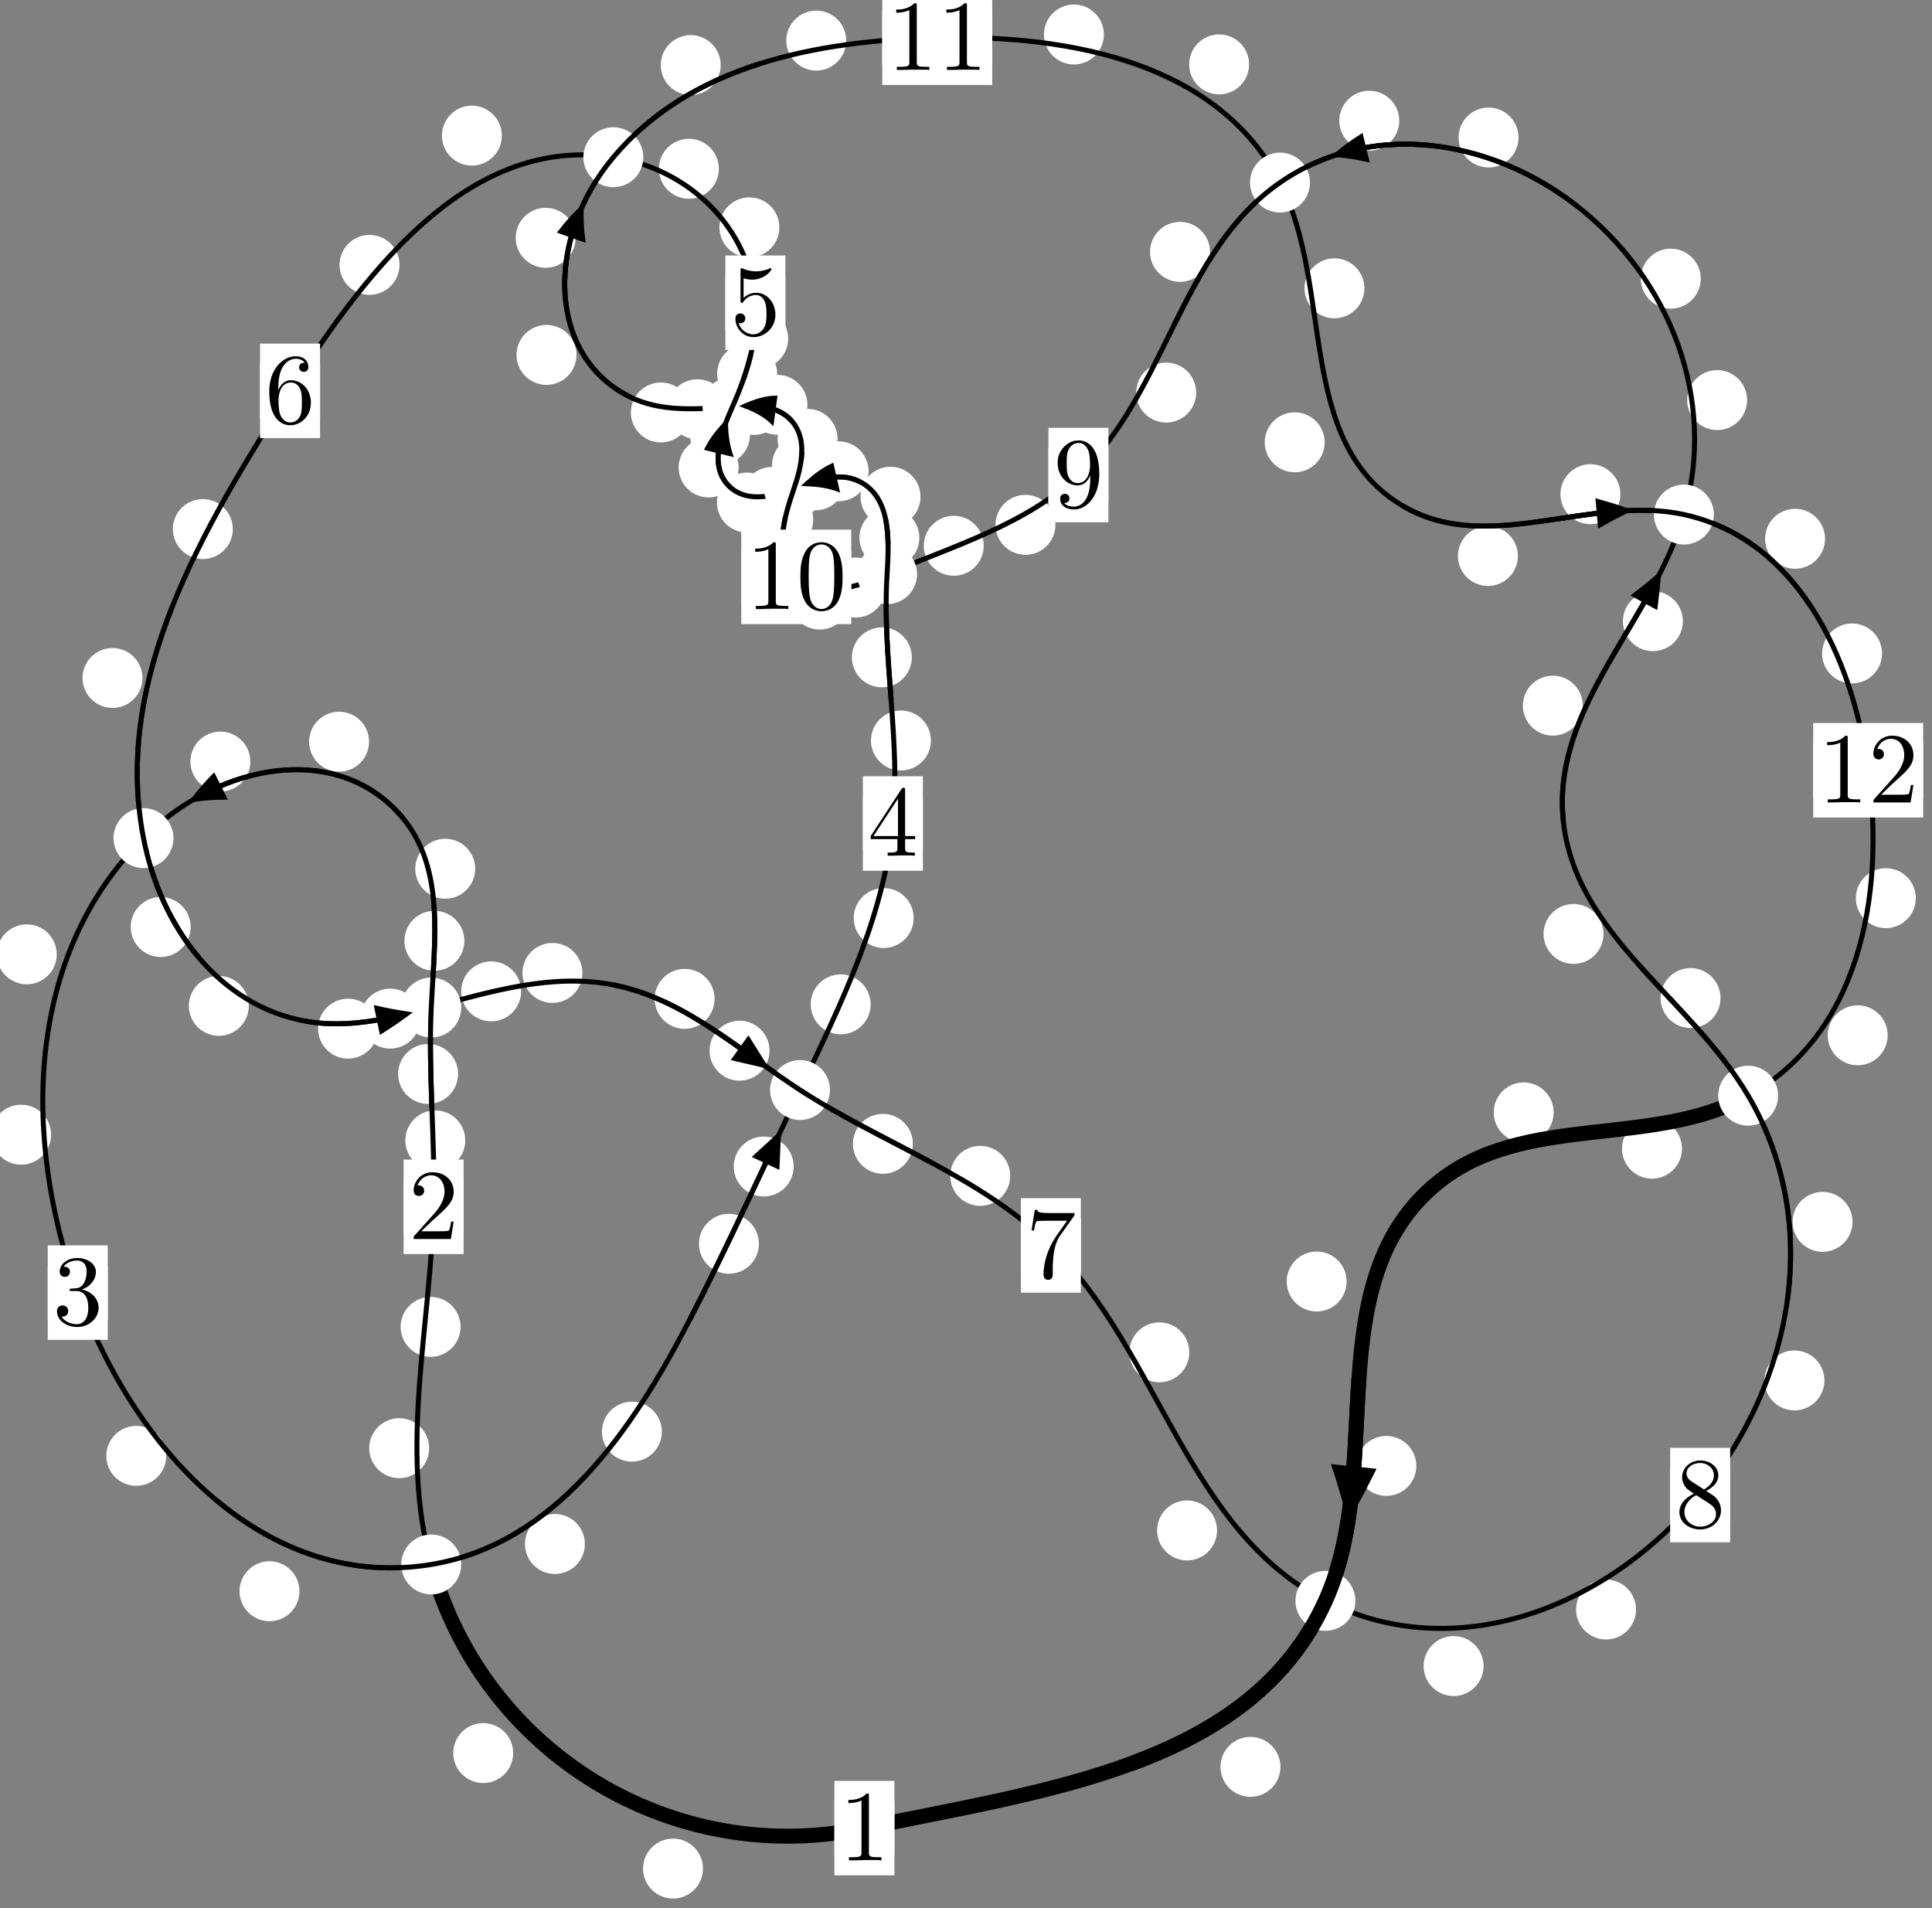 <?xml version="1.0"?>
<!-- Created by MetaPost 1.999 on 2021.07.05:2358 -->
<svg version="1.1" xmlns="http://www.w3.org/2000/svg" xmlns:xlink="http://www.w3.org/1999/xlink" width="192.643" height="190.261" viewBox="0 0 192.643 190.261">
<rect x="0" y="0" width="192.643" height="190.261" fill="#808080" stroke="none"/>
<!-- Original BoundingBox: -43.881287 -33.313293 148.761703 156.947784 -->
  <defs>
    <g transform="scale(0.01,0.01)" id="GLYPHcmr10_48">
      <path style="fill-rule: evenodd;" d="M460 -320C460 -400,455 -480,420 -554C374 -650,292 -666,250 -666C190 -666,117 -640,76 -547C44 -478,39 -400,39 -320C39 -245,43 -155,84 -79C127 2,200 22,249 22C303 22,379 1,423 -94C455 -163,460 -241,460 -320M249 -0C210 -0,151 -25,133 -121C122 -181,122 -273,122 -332C122 -396,122 -462,130 -516C149 -635,224 -644,249 -644C282 -644,348 -626,367 -527C377 -471,377 -395,377 -332C377 -257,377 -189,366 -125C351 -30,294 -0,249 -0"></path>
    </g>
    <g transform="scale(0.01,0.01)" id="GLYPHcmr10_49">
      <path style="fill-rule: evenodd;" d="M294 -640C294 -664,294 -666,271 -666C209 -602,121 -602,89 -602L89 -571C109 -571,168 -571,220 -597L220 -79C220 -43,217 -31,127 -31L95 -31L95 -0L257 -0L130 -3L217 -3L257 -3L297 -3L384 -3L419 -0L419 -31L387 -31C297 -31,294 -42,294 -79"></path>
    </g>
    <g transform="scale(0.01,0.01)" id="GLYPHcmr10_50">
      <path style="fill-rule: evenodd;" d="M127 -77L233 -180C389 -318,449 -372,449 -472C449 -586,359 -666,237 -666C124 -666,50 -574,50 -485C50 -429,100 -429,103 -429C120 -429,155 -441,155 -482C155 -508,137 -534,102 -534C94 -534,92 -534,89 -533C112 -598,166 -635,224 -635C315 -635,358 -554,358 -472C358 -392,308 -313,253 -251L61 -37C50 -26,50 -24,50 -0L421 -0L449 -174L424 -174C419 -144,412 -100,402 -85C395 -77,329 -77,307 -77"></path>
    </g>
    <g transform="scale(0.01,0.01)" id="GLYPHcmr10_51">
      <path style="fill-rule: evenodd;" d="M290 -352C372 -379,430 -449,430 -528C430 -610,342 -666,246 -666C145 -666,69 -606,69 -530C69 -497,91 -478,120 -478C151 -478,171 -500,171 -529C171 -579,124 -579,109 -579C140 -628,206 -641,242 -641C283 -641,338 -619,338 -529C338 -517,336 -459,310 -415C280 -367,246 -364,221 -363C213 -362,189 -360,182 -360C174 -359,167 -358,167 -348C167 -337,174 -337,191 -337L235 -337C317 -337,354 -269,354 -171C354 -35,285 -6,241 -6C198 -6,123 -23,88 -82C123 -77,154 -99,154 -137C154 -173,127 -193,98 -193C74 -193,42 -179,42 -135C42 -44,135 22,244 22C366 22,457 -69,457 -171C457 -253,394 -331,290 -352"></path>
    </g>
    <g transform="scale(0.01,0.01)" id="GLYPHcmr10_52">
      <path style="fill-rule: evenodd;" d="M294 -165L294 -78C294 -42,292 -31,218 -31L197 -31L197 -0L332 -0L238 -3L290 -3L332 -3L374 -3L427 -3L468 -0L468 -31L447 -31C373 -31,371 -42,371 -78L371 -165L471 -165L471 -196L371 -196L371 -651C371 -671,371 -677,355 -677C346 -677,343 -677,335 -665L28 -196L28 -165M300 -196L56 -196L300 -569"></path>
    </g>
    <g transform="scale(0.01,0.01)" id="GLYPHcmr10_53">
      <path style="fill-rule: evenodd;" d="M449 -201C449 -320,367 -420,259 -420C211 -420,168 -404,132 -369L132 -564C152 -558,185 -551,217 -551C340 -551,410 -642,410 -655C410 -661,407 -666,400 -666C399 -666,397 -666,392 -663C372 -654,323 -634,256 -634C216 -634,170 -641,123 -662C115 -665,113 -665,111 -665C101 -665,101 -657,101 -641L101 -345C101 -327,101 -319,115 -319C122 -319,124 -322,128 -328C139 -344,176 -398,257 -398C309 -398,334 -352,342 -334C358 -297,360 -258,360 -208C360 -173,360 -113,336 -71C312 -32,275 -6,229 -6C156 -6,99 -59,82 -118C85 -117,88 -116,99 -116C132 -116,149 -141,149 -165C149 -189,132 -214,99 -214C85 -214,50 -207,50 -161C50 -75,119 22,231 22C347 22,449 -74,449 -201"></path>
    </g>
    <g transform="scale(0.01,0.01)" id="GLYPHcmr10_54">
      <path style="fill-rule: evenodd;" d="M132 -328L132 -352C132 -605,256 -641,307 -641C331 -641,373 -635,395 -601C380 -601,340 -601,340 -556C340 -525,364 -510,386 -510C402 -510,432 -519,432 -558C432 -618,388 -666,305 -666C177 -666,42 -537,42 -316C42 -49,158 22,251 22C362 22,457 -72,457 -204C457 -331,368 -427,257 -427C189 -427,152 -376,132 -328M251 -6C188 -6,158 -66,152 -81C134 -128,134 -208,134 -226C134 -304,166 -404,256 -404C272 -404,318 -404,349 -342C367 -305,367 -254,367 -205C367 -157,367 -107,350 -71C320 -11,274 -6,251 -6"></path>
    </g>
    <g transform="scale(0.01,0.01)" id="GLYPHcmr10_55">
      <path style="fill-rule: evenodd;" d="M476 -609C485 -621,485 -623,485 -644L242 -644C120 -644,118 -657,114 -676L89 -676L56 -470L81 -470C84 -486,93 -549,106 -561C113 -567,191 -567,204 -567L411 -567C400 -551,321 -442,299 -409C209 -274,176 -135,176 -33C176 -23,176 22,222 22C268 22,268 -23,268 -33L268 -84C268 -139,271 -194,279 -248C283 -271,297 -357,341 -419"></path>
    </g>
    <g transform="scale(0.01,0.01)" id="GLYPHcmr10_56">
      <path style="fill-rule: evenodd;" d="M163 -457C117 -487,113 -521,113 -538C113 -599,178 -641,249 -641C322 -641,386 -589,386 -517C386 -460,347 -412,287 -377M309 -362C381 -399,430 -451,430 -517C430 -609,341 -666,250 -666C150 -666,69 -592,69 -499C69 -481,71 -436,113 -389C124 -377,161 -352,186 -335C128 -306,42 -250,42 -151C42 -45,144 22,249 22C362 22,457 -61,457 -168C457 -204,446 -249,408 -291C389 -312,373 -322,309 -362M209 -320L332 -242C360 -223,407 -193,407 -132C407 -58,332 -6,250 -6C164 -6,92 -68,92 -151C92 -209,124 -273,209 -320"></path>
    </g>
    <g transform="scale(0.01,0.01)" id="GLYPHcmr10_57">
      <path style="fill-rule: evenodd;" d="M367 -318L367 -286C367 -52,263 -6,205 -6C188 -6,134 -8,107 -42C151 -42,159 -71,159 -88C159 -119,135 -134,113 -134C97 -134,67 -125,67 -86C67 -19,121 22,206 22C335 22,457 -114,457 -329C457 -598,342 -666,253 -666C198 -666,149 -648,106 -603C65 -558,42 -516,42 -441C42 -316,130 -218,242 -218C303 -218,344 -260,367 -318M243 -241C227 -241,181 -241,150 -304C132 -341,132 -391,132 -440C132 -494,132 -541,153 -578C180 -628,218 -641,253 -641C299 -641,332 -607,349 -562C361 -530,365 -467,365 -421C365 -338,331 -241,243 -241"></path>
    </g>
  </defs>
  <path d="M70.097 186.325C70.097 185.532,69.782 184.772,69.221 184.211C68.661 183.651,67.901 183.336,67.108 183.336C66.315 183.336,65.555 183.651,64.995 184.211C64.434 184.772,64.119 185.532,64.119 186.325C64.119 187.117,64.434 187.877,64.995 188.438C65.555 188.998,66.315 189.313,67.108 189.313C67.901 189.313,68.661 188.998,69.221 188.438C69.782 187.877,70.097 187.117,70.097 186.325Z" style="fill: rgb(100%,100%,100%);stroke: none;"></path>
  <path d="M89.181 182.29C89.181 181.497,88.866 180.737,88.305 180.176C87.745 179.616,86.985 179.301,86.192 179.301C85.399 179.301,84.639 179.616,84.079 180.176C83.518 180.737,83.203 181.497,83.203 182.29C83.203 183.082,83.518 183.843,84.079 184.403C84.639 184.964,85.399 185.278,86.192 185.278C86.985 185.278,87.745 184.964,88.305 184.403C88.866 183.843,89.181 183.082,89.181 182.29Z" style="fill: rgb(100%,100%,100%);stroke: none;"></path>
  <path d="M42.793 144.404C42.793 143.611,42.478 142.851,41.918 142.29C41.357 141.73,40.597 141.415,39.804 141.415C39.012 141.415,38.252 141.73,37.691 142.29C37.131 142.851,36.816 143.611,36.816 144.404C36.816 145.196,37.131 145.956,37.691 146.517C38.252 147.077,39.012 147.392,39.804 147.392C40.597 147.392,41.357 147.077,41.918 146.517C42.478 145.956,42.793 145.196,42.793 144.404Z" style="fill: rgb(100%,100%,100%);stroke: none;"></path>
  <path d="M51.171 174.805C51.171 174.012,50.856 173.252,50.295 172.691C49.735 172.131,48.975 171.816,48.182 171.816C47.389 171.816,46.629 172.131,46.069 172.691C45.508 173.252,45.193 174.012,45.193 174.805C45.193 175.597,45.508 176.357,46.069 176.918C46.629 177.478,47.389 177.793,48.182 177.793C48.975 177.793,49.735 177.478,50.295 176.918C50.856 176.357,51.171 175.597,51.171 174.805Z" style="fill: rgb(100%,100%,100%);stroke: none;"></path>
  <path d="M46.392 113.711C46.392 112.918,46.077 112.158,45.516 111.598C44.956 111.037,44.196 110.722,43.403 110.722C42.61 110.722,41.85 111.037,41.29 111.598C40.729 112.158,40.414 112.918,40.414 113.711C40.414 114.504,40.729 115.264,41.29 115.824C41.85 116.385,42.61 116.7,43.403 116.7C44.196 116.7,44.956 116.385,45.516 115.824C46.077 115.264,46.392 114.504,46.392 113.711Z" style="fill: rgb(100%,100%,100%);stroke: none;"></path>
  <path d="M45.925 132.307C45.925 131.515,45.61 130.755,45.05 130.194C44.489 129.634,43.729 129.319,42.937 129.319C42.144 129.319,41.384 129.634,40.823 130.194C40.263 130.755,39.948 131.515,39.948 132.307C39.948 133.1,40.263 133.86,40.823 134.421C41.384 134.981,42.144 135.296,42.937 135.296C43.729 135.296,44.489 134.981,45.05 134.421C45.61 133.86,45.925 133.1,45.925 132.307Z" style="fill: rgb(100%,100%,100%);stroke: none;"></path>
  <path d="M46.302 93.81C46.302 93.018,45.988 92.257,45.427 91.697C44.867 91.137,44.106 90.822,43.314 90.822C42.521 90.822,41.761 91.137,41.2 91.697C40.64 92.257,40.325 93.018,40.325 93.81C40.325 94.603,40.64 95.363,41.2 95.924C41.761 96.484,42.521 96.799,43.314 96.799C44.106 96.799,44.867 96.484,45.427 95.924C45.988 95.363,46.302 94.603,46.302 93.81Z" style="fill: rgb(100%,100%,100%);stroke: none;"></path>
  <path d="M45.677 107.087C45.677 106.295,45.362 105.534,44.801 104.974C44.241 104.414,43.481 104.099,42.688 104.099C41.895 104.099,41.135 104.414,40.575 104.974C40.014 105.534,39.699 106.295,39.699 107.087C39.699 107.88,40.014 108.64,40.575 109.201C41.135 109.761,41.895 110.076,42.688 110.076C43.481 110.076,44.241 109.761,44.801 109.201C45.362 108.64,45.677 107.88,45.677 107.087Z" style="fill: rgb(100%,100%,100%);stroke: none;"></path>
  <path d="M36.799 73.958C36.799 73.165,36.484 72.405,35.924 71.844C35.363 71.284,34.603 70.969,33.811 70.969C33.018 70.969,32.258 71.284,31.697 71.844C31.137 72.405,30.822 73.165,30.822 73.958C30.822 74.75,31.137 75.51,31.697 76.071C32.258 76.631,33.018 76.946,33.811 76.946C34.603 76.946,35.363 76.631,35.924 76.071C36.484 75.51,36.799 74.75,36.799 73.958Z" style="fill: rgb(100%,100%,100%);stroke: none;"></path>
  <path d="M47.385 86.626C47.385 85.833,47.07 85.073,46.509 84.512C45.949 83.952,45.189 83.637,44.396 83.637C43.603 83.637,42.843 83.952,42.283 84.512C41.722 85.073,41.407 85.833,41.407 86.626C41.407 87.418,41.722 88.179,42.283 88.739C42.843 89.3,43.603 89.615,44.396 89.615C45.189 89.615,45.949 89.3,46.509 88.739C47.07 88.179,47.385 87.418,47.385 86.626Z" style="fill: rgb(100%,100%,100%);stroke: none;"></path>
  <path d="M5.658 95.16C5.658 94.368,5.343 93.607,4.783 93.047C4.222 92.487,3.462 92.172,2.669 92.172C1.877 92.172,1.116 92.487,0.556 93.047C-0.005 93.607,-0.319 94.368,-0.319 95.16C-0.319 95.953,-0.005 96.713,0.556 97.274C1.116 97.834,1.877 98.149,2.669 98.149C3.462 98.149,4.222 97.834,4.783 97.274C5.343 96.713,5.658 95.953,5.658 95.16Z" style="fill: rgb(100%,100%,100%);stroke: none;"></path>
  <path d="M24.962 75.94C24.962 75.147,24.647 74.387,24.087 73.826C23.526 73.266,22.766 72.951,21.974 72.951C21.181 72.951,20.421 73.266,19.86 73.826C19.3 74.387,18.985 75.147,18.985 75.94C18.985 76.732,19.3 77.493,19.86 78.053C20.421 78.613,21.181 78.928,21.974 78.928C22.766 78.928,23.526 78.613,24.087 78.053C24.647 77.493,24.962 76.732,24.962 75.94Z" style="fill: rgb(100%,100%,100%);stroke: none;"></path>
  <path d="M16.578 145.169C16.578 144.377,16.263 143.616,15.702 143.056C15.142 142.495,14.382 142.181,13.589 142.181C12.796 142.181,12.036 142.495,11.476 143.056C10.915 143.616,10.6 144.377,10.6 145.169C10.6 145.962,10.915 146.722,11.476 147.283C12.036 147.843,12.796 148.158,13.589 148.158C14.382 148.158,15.142 147.843,15.702 147.283C16.263 146.722,16.578 145.962,16.578 145.169Z" style="fill: rgb(100%,100%,100%);stroke: none;"></path>
  <path d="M5.096 113.144C5.096 112.351,4.781 111.591,4.221 111.031C3.66 110.47,2.9 110.155,2.107 110.155C1.315 110.155,0.555 110.47,-0.006 111.031C-0.566 111.591,-0.881 112.351,-0.881 113.144C-0.881 113.937,-0.566 114.697,-0.006 115.257C0.555 115.818,1.315 116.133,2.107 116.133C2.9 116.133,3.66 115.818,4.221 115.257C4.781 114.697,5.096 113.937,5.096 113.144Z" style="fill: rgb(100%,100%,100%);stroke: none;"></path>
  <path d="M58.319 153.959C58.319 153.167,58.004 152.406,57.444 151.846C56.883 151.285,56.123 150.971,55.33 150.971C54.538 150.971,53.777 151.285,53.217 151.846C52.656 152.406,52.342 153.167,52.342 153.959C52.342 154.752,52.656 155.512,53.217 156.073C53.777 156.633,54.538 156.948,55.33 156.948C56.123 156.948,56.883 156.633,57.444 156.073C58.004 155.512,58.319 154.752,58.319 153.959Z" style="fill: rgb(100%,100%,100%);stroke: none;"></path>
  <path d="M29.861 158.669C29.861 157.876,29.547 157.116,28.986 156.556C28.426 155.995,27.665 155.68,26.873 155.68C26.08 155.68,25.32 155.995,24.759 156.556C24.199 157.116,23.884 157.876,23.884 158.669C23.884 159.462,24.199 160.222,24.759 160.782C25.32 161.343,26.08 161.658,26.873 161.658C27.665 161.658,28.426 161.343,28.986 160.782C29.547 160.222,29.861 159.462,29.861 158.669Z" style="fill: rgb(100%,100%,100%);stroke: none;"></path>
  <path d="M75.672 124.021C75.672 123.228,75.357 122.468,74.797 121.908C74.236 121.347,73.476 121.032,72.683 121.032C71.891 121.032,71.131 121.347,70.57 121.908C70.01 122.468,69.695 123.228,69.695 124.021C69.695 124.814,70.01 125.574,70.57 126.134C71.131 126.695,71.891 127.01,72.683 127.01C73.476 127.01,74.236 126.695,74.797 126.134C75.357 125.574,75.672 124.814,75.672 124.021Z" style="fill: rgb(100%,100%,100%);stroke: none;"></path>
  <path d="M65.996 142.758C65.996 141.965,65.681 141.205,65.12 140.644C64.56 140.084,63.8 139.769,63.007 139.769C62.214 139.769,61.454 140.084,60.894 140.644C60.333 141.205,60.018 141.965,60.018 142.758C60.018 143.55,60.333 144.311,60.894 144.871C61.454 145.432,62.214 145.746,63.007 145.746C63.8 145.746,64.56 145.432,65.12 144.871C65.681 144.311,65.996 143.55,65.996 142.758Z" style="fill: rgb(100%,100%,100%);stroke: none;"></path>
  <path d="M86.814 100.15C86.814 99.357,86.499 98.597,85.939 98.037C85.378 97.476,84.618 97.161,83.826 97.161C83.033 97.161,82.273 97.476,81.712 98.037C81.152 98.597,80.837 99.357,80.837 100.15C80.837 100.943,81.152 101.703,81.712 102.263C82.273 102.824,83.033 103.139,83.826 103.139C84.618 103.139,85.378 102.824,85.939 102.263C86.499 101.703,86.814 100.943,86.814 100.15Z" style="fill: rgb(100%,100%,100%);stroke: none;"></path>
  <path d="M79.14 116.317C79.14 115.524,78.825 114.764,78.264 114.204C77.704 113.643,76.944 113.328,76.151 113.328C75.358 113.328,74.598 113.643,74.038 114.204C73.477 114.764,73.162 115.524,73.162 116.317C73.162 117.11,73.477 117.87,74.038 118.43C74.598 118.991,75.358 119.306,76.151 119.306C76.944 119.306,77.704 118.991,78.264 118.43C78.825 117.87,79.14 117.11,79.14 116.317Z" style="fill: rgb(100%,100%,100%);stroke: none;"></path>
  <path d="M92.823 73.839C92.823 73.046,92.508 72.286,91.947 71.726C91.387 71.165,90.627 70.85,89.834 70.85C89.041 70.85,88.281 71.165,87.721 71.726C87.16 72.286,86.845 73.046,86.845 73.839C86.845 74.632,87.16 75.392,87.721 75.952C88.281 76.513,89.041 76.828,89.834 76.828C90.627 76.828,91.387 76.513,91.947 75.952C92.508 75.392,92.823 74.632,92.823 73.839Z" style="fill: rgb(100%,100%,100%);stroke: none;"></path>
  <path d="M91.104 91.54C91.104 90.748,90.789 89.987,90.228 89.427C89.668 88.867,88.908 88.552,88.115 88.552C87.322 88.552,86.562 88.867,86.002 89.427C85.441 89.987,85.126 90.748,85.126 91.54C85.126 92.333,85.441 93.093,86.002 93.654C86.562 94.214,87.322 94.529,88.115 94.529C88.908 94.529,89.668 94.214,90.228 93.654C90.789 93.093,91.104 92.333,91.104 91.54Z" style="fill: rgb(100%,100%,100%);stroke: none;"></path>
  <path d="M91.67 53.62C91.67 52.827,91.355 52.067,90.795 51.507C90.234 50.946,89.474 50.631,88.681 50.631C87.889 50.631,87.128 50.946,86.568 51.507C86.007 52.067,85.692 52.827,85.692 53.62C85.692 54.413,86.007 55.173,86.568 55.733C87.128 56.294,87.889 56.609,88.681 56.609C89.474 56.609,90.234 56.294,90.795 55.733C91.355 55.173,91.67 54.413,91.67 53.62Z" style="fill: rgb(100%,100%,100%);stroke: none;"></path>
  <path d="M90.92 65.546C90.92 64.753,90.606 63.993,90.045 63.433C89.485 62.872,88.724 62.557,87.932 62.557C87.139 62.557,86.379 62.872,85.818 63.433C85.258 63.993,84.943 64.753,84.943 65.546C84.943 66.339,85.258 67.099,85.818 67.659C86.379 68.22,87.139 68.535,87.932 68.535C88.724 68.535,89.485 68.22,90.045 67.659C90.606 67.099,90.92 66.339,90.92 65.546Z" style="fill: rgb(100%,100%,100%);stroke: none;"></path>
  <path d="M86.609 46.995C86.609 46.203,86.294 45.442,85.733 44.882C85.173 44.321,84.413 44.007,83.62 44.007C82.827 44.007,82.067 44.321,81.507 44.882C80.946 45.442,80.631 46.203,80.631 46.995C80.631 47.788,80.946 48.548,81.507 49.109C82.067 49.669,82.827 49.984,83.62 49.984C84.413 49.984,85.173 49.669,85.733 49.109C86.294 48.548,86.609 47.788,86.609 46.995Z" style="fill: rgb(100%,100%,100%);stroke: none;"></path>
  <path d="M91.785 49.53C91.785 48.737,91.47 47.977,90.909 47.417C90.349 46.856,89.589 46.541,88.796 46.541C88.003 46.541,87.243 46.856,86.683 47.417C86.122 47.977,85.807 48.737,85.807 49.53C85.807 50.323,86.122 51.083,86.683 51.643C87.243 52.204,88.003 52.519,88.796 52.519C89.589 52.519,90.349 52.204,90.909 51.643C91.47 51.083,91.785 50.323,91.785 49.53Z" style="fill: rgb(100%,100%,100%);stroke: none;"></path>
  <path d="M79.968 49.549C79.968 48.756,79.653 47.996,79.092 47.436C78.532 46.875,77.772 46.56,76.979 46.56C76.186 46.56,75.426 46.875,74.866 47.436C74.305 47.996,73.99 48.756,73.99 49.549C73.99 50.342,74.305 51.102,74.866 51.662C75.426 52.223,76.186 52.538,76.979 52.538C77.772 52.538,78.532 52.223,79.092 51.662C79.653 51.102,79.968 50.342,79.968 49.549Z" style="fill: rgb(100%,100%,100%);stroke: none;"></path>
  <path d="M84.299 47.896C84.299 47.103,83.984 46.343,83.423 45.783C82.863 45.222,82.102 44.907,81.31 44.907C80.517 44.907,79.757 45.222,79.196 45.783C78.636 46.343,78.321 47.103,78.321 47.896C78.321 48.689,78.636 49.449,79.196 50.009C79.757 50.57,80.517 50.885,81.31 50.885C82.102 50.885,82.863 50.57,83.423 50.009C83.984 49.449,84.299 48.689,84.299 47.896Z" style="fill: rgb(100%,100%,100%);stroke: none;"></path>
  <path d="M73.648 46.612C73.648 45.82,73.333 45.06,72.773 44.499C72.212 43.939,71.452 43.624,70.659 43.624C69.867 43.624,69.106 43.939,68.546 44.499C67.986 45.06,67.671 45.82,67.671 46.612C67.671 47.405,67.986 48.165,68.546 48.726C69.106 49.286,69.867 49.601,70.659 49.601C71.452 49.601,72.212 49.286,72.773 48.726C73.333 48.165,73.648 47.405,73.648 46.612Z" style="fill: rgb(100%,100%,100%);stroke: none;"></path>
  <path d="M77.467 50.11C77.467 49.317,77.152 48.557,76.592 47.997C76.031 47.436,75.271 47.121,74.478 47.121C73.686 47.121,72.926 47.436,72.365 47.997C71.805 48.557,71.49 49.317,71.49 50.11C71.49 50.903,71.805 51.663,72.365 52.223C72.926 52.784,73.686 53.099,74.478 53.099C75.271 53.099,76.031 52.784,76.592 52.223C77.152 51.663,77.467 50.903,77.467 50.11Z" style="fill: rgb(100%,100%,100%);stroke: none;"></path>
  <path d="M77.487 37.262C77.487 36.469,77.173 35.709,76.612 35.148C76.052 34.588,75.291 34.273,74.499 34.273C73.706 34.273,72.946 34.588,72.385 35.148C71.825 35.709,71.51 36.469,71.51 37.262C71.51 38.054,71.825 38.814,72.385 39.375C72.946 39.935,73.706 40.25,74.499 40.25C75.291 40.25,76.052 39.935,76.612 39.375C77.173 38.814,77.487 38.054,77.487 37.262Z" style="fill: rgb(100%,100%,100%);stroke: none;"></path>
  <path d="M74.78 43.356C74.78 42.563,74.465 41.803,73.904 41.242C73.344 40.682,72.584 40.367,71.791 40.367C70.998 40.367,70.238 40.682,69.678 41.242C69.117 41.803,68.802 42.563,68.802 43.356C68.802 44.148,69.117 44.909,69.678 45.469C70.238 46.03,70.998 46.345,71.791 46.345C72.584 46.345,73.344 46.03,73.904 45.469C74.465 44.909,74.78 44.148,74.78 43.356Z" style="fill: rgb(100%,100%,100%);stroke: none;"></path>
  <path d="M77.713 22.67C77.713 21.878,77.398 21.117,76.838 20.557C76.277 19.997,75.517 19.682,74.725 19.682C73.932 19.682,73.172 19.997,72.611 20.557C72.051 21.117,71.736 21.878,71.736 22.67C71.736 23.463,72.051 24.223,72.611 24.784C73.172 25.344,73.932 25.659,74.725 25.659C75.517 25.659,76.277 25.344,76.838 24.784C77.398 24.223,77.713 23.463,77.713 22.67Z" style="fill: rgb(100%,100%,100%);stroke: none;"></path>
  <path d="M78.589 33.768C78.589 32.975,78.274 32.215,77.714 31.655C77.153 31.094,76.393 30.779,75.601 30.779C74.808 30.779,74.048 31.094,73.487 31.655C72.927 32.215,72.612 32.975,72.612 33.768C72.612 34.561,72.927 35.321,73.487 35.881C74.048 36.442,74.808 36.757,75.601 36.757C76.393 36.757,77.153 36.442,77.714 35.881C78.274 35.321,78.589 34.561,78.589 33.768Z" style="fill: rgb(100%,100%,100%);stroke: none;"></path>
  <path d="M50.039 13.524C50.039 12.731,49.724 11.971,49.163 11.411C48.603 10.85,47.843 10.535,47.05 10.535C46.257 10.535,45.497 10.85,44.937 11.411C44.376 11.971,44.061 12.731,44.061 13.524C44.061 14.317,44.376 15.077,44.937 15.637C45.497 16.198,46.257 16.513,47.05 16.513C47.843 16.513,48.603 16.198,49.163 15.637C49.724 15.077,50.039 14.317,50.039 13.524Z" style="fill: rgb(100%,100%,100%);stroke: none;"></path>
  <path d="M71.677 16.827C71.677 16.035,71.362 15.275,70.801 14.714C70.241 14.154,69.481 13.839,68.688 13.839C67.895 13.839,67.135 14.154,66.575 14.714C66.014 15.275,65.699 16.035,65.699 16.827C65.699 17.62,66.014 18.38,66.575 18.941C67.135 19.501,67.895 19.816,68.688 19.816C69.481 19.816,70.241 19.501,70.801 18.941C71.362 18.38,71.677 17.62,71.677 16.827Z" style="fill: rgb(100%,100%,100%);stroke: none;"></path>
  <path d="M23.213 52.754C23.213 51.962,22.898 51.202,22.338 50.641C21.777 50.081,21.017 49.766,20.224 49.766C19.432 49.766,18.672 50.081,18.111 50.641C17.551 51.202,17.236 51.962,17.236 52.754C17.236 53.547,17.551 54.307,18.111 54.868C18.672 55.428,19.432 55.743,20.224 55.743C21.017 55.743,21.777 55.428,22.338 54.868C22.898 54.307,23.213 53.547,23.213 52.754Z" style="fill: rgb(100%,100%,100%);stroke: none;"></path>
  <path d="M39.835 26.411C39.835 25.619,39.52 24.859,38.959 24.298C38.399 23.738,37.639 23.423,36.846 23.423C36.053 23.423,35.293 23.738,34.733 24.298C34.172 24.859,33.857 25.619,33.857 26.411C33.857 27.204,34.172 27.964,34.733 28.525C35.293 29.085,36.053 29.4,36.846 29.4C37.639 29.4,38.399 29.085,38.959 28.525C39.52 27.964,39.835 27.204,39.835 26.411Z" style="fill: rgb(100%,100%,100%);stroke: none;"></path>
  <path d="M19.011 92.435C19.011 91.642,18.697 90.882,18.136 90.322C17.576 89.761,16.815 89.446,16.023 89.446C15.23 89.446,14.47 89.761,13.909 90.322C13.349 90.882,13.034 91.642,13.034 92.435C13.034 93.228,13.349 93.988,13.909 94.548C14.47 95.109,15.23 95.424,16.023 95.424C16.815 95.424,17.576 95.109,18.136 94.548C18.697 93.988,19.011 93.228,19.011 92.435Z" style="fill: rgb(100%,100%,100%);stroke: none;"></path>
  <path d="M14.206 67.603C14.206 66.811,13.891 66.051,13.331 65.49C12.77 64.93,12.01 64.615,11.218 64.615C10.425 64.615,9.665 64.93,9.104 65.49C8.544 66.051,8.229 66.811,8.229 67.603C8.229 68.396,8.544 69.156,9.104 69.717C9.665 70.277,10.425 70.592,11.218 70.592C12.01 70.592,12.77 70.277,13.331 69.717C13.891 69.156,14.206 68.396,14.206 67.603Z" style="fill: rgb(100%,100%,100%);stroke: none;"></path>
  <path d="M37.695 102.572C37.695 101.779,37.38 101.019,36.82 100.458C36.259 99.898,35.499 99.583,34.706 99.583C33.914 99.583,33.154 99.898,32.593 100.458C32.033 101.019,31.718 101.779,31.718 102.572C31.718 103.364,32.033 104.124,32.593 104.685C33.154 105.245,33.914 105.56,34.706 105.56C35.499 105.56,36.259 105.245,36.82 104.685C37.38 104.124,37.695 103.364,37.695 102.572Z" style="fill: rgb(100%,100%,100%);stroke: none;"></path>
  <path d="M24.806 100.298C24.806 99.506,24.491 98.746,23.93 98.185C23.37 97.625,22.61 97.31,21.817 97.31C21.024 97.31,20.264 97.625,19.704 98.185C19.143 98.746,18.828 99.506,18.828 100.298C18.828 101.091,19.143 101.851,19.704 102.412C20.264 102.972,21.024 103.287,21.817 103.287C22.61 103.287,23.37 102.972,23.93 102.412C24.491 101.851,24.806 101.091,24.806 100.298Z" style="fill: rgb(100%,100%,100%);stroke: none;"></path>
  <path d="M51.963 98.853C51.963 98.06,51.648 97.3,51.088 96.74C50.527 96.179,49.767 95.864,48.974 95.864C48.182 95.864,47.422 96.179,46.861 96.74C46.301 97.3,45.986 98.06,45.986 98.853C45.986 99.646,46.301 100.406,46.861 100.966C47.422 101.527,48.182 101.842,48.974 101.842C49.767 101.842,50.527 101.527,51.088 100.966C51.648 100.406,51.963 99.646,51.963 98.853Z" style="fill: rgb(100%,100%,100%);stroke: none;"></path>
  <path d="M41.903 101.57C41.903 100.778,41.588 100.017,41.027 99.457C40.467 98.896,39.707 98.581,38.914 98.581C38.121 98.581,37.361 98.896,36.801 99.457C36.24 100.017,35.925 100.778,35.925 101.57C35.925 102.363,36.24 103.123,36.801 103.684C37.361 104.244,38.121 104.559,38.914 104.559C39.707 104.559,40.467 104.244,41.027 103.684C41.588 103.123,41.903 102.363,41.903 101.57Z" style="fill: rgb(100%,100%,100%);stroke: none;"></path>
  <path d="M71.256 99.6C71.256 98.807,70.941 98.047,70.38 97.487C69.82 96.926,69.06 96.611,68.267 96.611C67.474 96.611,66.714 96.926,66.154 97.487C65.593 98.047,65.278 98.807,65.278 99.6C65.278 100.393,65.593 101.153,66.154 101.714C66.714 102.274,67.474 102.589,68.267 102.589C69.06 102.589,69.82 102.274,70.38 101.714C70.941 101.153,71.256 100.393,71.256 99.6Z" style="fill: rgb(100%,100%,100%);stroke: none;"></path>
  <path d="M58.073 97.016C58.073 96.223,57.758 95.463,57.198 94.903C56.637 94.342,55.877 94.027,55.084 94.027C54.292 94.027,53.532 94.342,52.971 94.903C52.411 95.463,52.096 96.223,52.096 97.016C52.096 97.809,52.411 98.569,52.971 99.129C53.532 99.69,54.292 100.005,55.084 100.005C55.877 100.005,56.637 99.69,57.198 99.129C57.758 98.569,58.073 97.809,58.073 97.016Z" style="fill: rgb(100%,100%,100%);stroke: none;"></path>
  <path d="M91.024 114.058C91.024 113.265,90.709 112.505,90.148 111.944C89.588 111.384,88.828 111.069,88.035 111.069C87.242 111.069,86.482 111.384,85.922 111.944C85.361 112.505,85.046 113.265,85.046 114.058C85.046 114.85,85.361 115.61,85.922 116.171C86.482 116.731,87.242 117.046,88.035 117.046C88.828 117.046,89.588 116.731,90.148 116.171C90.709 115.61,91.024 114.85,91.024 114.058Z" style="fill: rgb(100%,100%,100%);stroke: none;"></path>
  <path d="M76.73 104.769C76.73 103.976,76.415 103.216,75.854 102.656C75.294 102.095,74.534 101.78,73.741 101.78C72.948 101.78,72.188 102.095,71.628 102.656C71.067 103.216,70.752 103.976,70.752 104.769C70.752 105.562,71.067 106.322,71.628 106.882C72.188 107.443,72.948 107.758,73.741 107.758C74.534 107.758,75.294 107.443,75.854 106.882C76.415 106.322,76.73 105.562,76.73 104.769Z" style="fill: rgb(100%,100%,100%);stroke: none;"></path>
  <path d="M118.587 134.845C118.587 134.052,118.272 133.292,117.712 132.732C117.151 132.171,116.391 131.856,115.598 131.856C114.806 131.856,114.046 132.171,113.485 132.732C112.925 133.292,112.61 134.052,112.61 134.845C112.61 135.638,112.925 136.398,113.485 136.958C114.046 137.519,114.806 137.834,115.598 137.834C116.391 137.834,117.151 137.519,117.712 136.958C118.272 136.398,118.587 135.638,118.587 134.845Z" style="fill: rgb(100%,100%,100%);stroke: none;"></path>
  <path d="M100.73 117.249C100.73 116.456,100.415 115.696,99.855 115.135C99.294 114.575,98.534 114.26,97.742 114.26C96.949 114.26,96.189 114.575,95.628 115.135C95.068 115.696,94.753 116.456,94.753 117.249C94.753 118.041,95.068 118.802,95.628 119.362C96.189 119.923,96.949 120.238,97.742 120.238C98.534 120.238,99.294 119.923,99.855 119.362C100.415 118.802,100.73 118.041,100.73 117.249Z" style="fill: rgb(100%,100%,100%);stroke: none;"></path>
  <path d="M147.929 166.129C147.929 165.337,147.614 164.576,147.054 164.016C146.493 163.455,145.733 163.14,144.94 163.14C144.148 163.14,143.387 163.455,142.827 164.016C142.266 164.576,141.951 165.337,141.951 166.129C141.951 166.922,142.266 167.682,142.827 168.243C143.387 168.803,144.148 169.118,144.94 169.118C145.733 169.118,146.493 168.803,147.054 168.243C147.614 167.682,147.929 166.922,147.929 166.129Z" style="fill: rgb(100%,100%,100%);stroke: none;"></path>
  <path d="M121.353 152.606C121.353 151.813,121.038 151.053,120.477 150.493C119.917 149.932,119.157 149.617,118.364 149.617C117.571 149.617,116.811 149.932,116.251 150.493C115.69 151.053,115.375 151.813,115.375 152.606C115.375 153.399,115.69 154.159,116.251 154.719C116.811 155.28,117.571 155.595,118.364 155.595C119.157 155.595,119.917 155.28,120.477 154.719C121.038 154.159,121.353 153.399,121.353 152.606Z" style="fill: rgb(100%,100%,100%);stroke: none;"></path>
  <path d="M181.916 137.647C181.916 136.855,181.601 136.095,181.041 135.534C180.48 134.974,179.72 134.659,178.927 134.659C178.135 134.659,177.374 134.974,176.814 135.534C176.253 136.095,175.938 136.855,175.938 137.647C175.938 138.44,176.253 139.2,176.814 139.761C177.374 140.321,178.135 140.636,178.927 140.636C179.72 140.636,180.48 140.321,181.041 139.761C181.601 139.2,181.916 138.44,181.916 137.647Z" style="fill: rgb(100%,100%,100%);stroke: none;"></path>
  <path d="M163.13 160.493C163.13 159.701,162.815 158.941,162.254 158.38C161.694 157.82,160.934 157.505,160.141 157.505C159.348 157.505,158.588 157.82,158.028 158.38C157.467 158.941,157.152 159.701,157.152 160.493C157.152 161.286,157.467 162.046,158.028 162.607C158.588 163.167,159.348 163.482,160.141 163.482C160.934 163.482,161.694 163.167,162.254 162.607C162.815 162.046,163.13 161.286,163.13 160.493Z" style="fill: rgb(100%,100%,100%);stroke: none;"></path>
  <path d="M171.556 99.518C171.556 98.725,171.241 97.965,170.681 97.405C170.12 96.844,169.36 96.529,168.568 96.529C167.775 96.529,167.015 96.844,166.454 97.405C165.894 97.965,165.579 98.725,165.579 99.518C165.579 100.311,165.894 101.071,166.454 101.631C167.015 102.192,167.775 102.507,168.568 102.507C169.36 102.507,170.12 102.192,170.681 101.631C171.241 101.071,171.556 100.311,171.556 99.518Z" style="fill: rgb(100%,100%,100%);stroke: none;"></path>
  <path d="M184.72 121.837C184.72 121.044,184.405 120.284,183.845 119.723C183.285 119.163,182.524 118.848,181.732 118.848C180.939 118.848,180.179 119.163,179.618 119.723C179.058 120.284,178.743 121.044,178.743 121.837C178.743 122.629,179.058 123.389,179.618 123.95C180.179 124.51,180.939 124.825,181.732 124.825C182.524 124.825,183.285 124.51,183.845 123.95C184.405 123.389,184.72 122.629,184.72 121.837Z" style="fill: rgb(100%,100%,100%);stroke: none;"></path>
  <path d="M157.824 70.363C157.824 69.57,157.509 68.81,156.948 68.249C156.388 67.689,155.627 67.374,154.835 67.374C154.042 67.374,153.282 67.689,152.721 68.249C152.161 68.81,151.846 69.57,151.846 70.363C151.846 71.155,152.161 71.915,152.721 72.476C153.282 73.036,154.042 73.351,154.835 73.351C155.627 73.351,156.388 73.036,156.948 72.476C157.509 71.915,157.824 71.155,157.824 70.363Z" style="fill: rgb(100%,100%,100%);stroke: none;"></path>
  <path d="M159.889 93.127C159.889 92.335,159.574 91.574,159.014 91.014C158.453 90.453,157.693 90.139,156.9 90.139C156.108 90.139,155.348 90.453,154.787 91.014C154.227 91.574,153.912 92.335,153.912 93.127C153.912 93.92,154.227 94.68,154.787 95.241C155.348 95.801,156.108 96.116,156.9 96.116C157.693 96.116,158.453 95.801,159.014 95.241C159.574 94.68,159.889 93.92,159.889 93.127Z" style="fill: rgb(100%,100%,100%);stroke: none;"></path>
  <path d="M174.208 39.894C174.208 39.102,173.893 38.341,173.332 37.781C172.772 37.22,172.012 36.906,171.219 36.906C170.426 36.906,169.666 37.22,169.106 37.781C168.545 38.341,168.23 39.102,168.23 39.894C168.23 40.687,168.545 41.447,169.106 42.008C169.666 42.568,170.426 42.883,171.219 42.883C172.012 42.883,172.772 42.568,173.332 42.008C173.893 41.447,174.208 40.687,174.208 39.894Z" style="fill: rgb(100%,100%,100%);stroke: none;"></path>
  <path d="M167.803 61.94C167.803 61.148,167.488 60.387,166.928 59.827C166.368 59.267,165.607 58.952,164.815 58.952C164.022 58.952,163.262 59.267,162.701 59.827C162.141 60.387,161.826 61.148,161.826 61.94C161.826 62.733,162.141 63.493,162.701 64.054C163.262 64.614,164.022 64.929,164.815 64.929C165.607 64.929,166.368 64.614,166.928 64.054C167.488 63.493,167.803 62.733,167.803 61.94Z" style="fill: rgb(100%,100%,100%);stroke: none;"></path>
  <path d="M151.414 13.711C151.414 12.918,151.099 12.158,150.538 11.597C149.978 11.037,149.218 10.722,148.425 10.722C147.632 10.722,146.872 11.037,146.312 11.597C145.751 12.158,145.436 12.918,145.436 13.711C145.436 14.503,145.751 15.263,146.312 15.824C146.872 16.384,147.632 16.699,148.425 16.699C149.218 16.699,149.978 16.384,150.538 15.824C151.099 15.263,151.414 14.503,151.414 13.711Z" style="fill: rgb(100%,100%,100%);stroke: none;"></path>
  <path d="M169.584 27.786C169.584 26.994,169.269 26.233,168.708 25.673C168.148 25.112,167.388 24.797,166.595 24.797C165.802 24.797,165.042 25.112,164.482 25.673C163.921 26.233,163.606 26.994,163.606 27.786C163.606 28.579,163.921 29.339,164.482 29.9C165.042 30.46,165.802 30.775,166.595 30.775C167.388 30.775,168.148 30.46,168.708 29.9C169.269 29.339,169.584 28.579,169.584 27.786Z" style="fill: rgb(100%,100%,100%);stroke: none;"></path>
  <path d="M120.65 25.115C120.65 24.323,120.335 23.563,119.774 23.002C119.214 22.442,118.453 22.127,117.661 22.127C116.868 22.127,116.108 22.442,115.547 23.002C114.987 23.563,114.672 24.323,114.672 25.115C114.672 25.908,114.987 26.668,115.547 27.229C116.108 27.789,116.868 28.104,117.661 28.104C118.453 28.104,119.214 27.789,119.774 27.229C120.335 26.668,120.65 25.908,120.65 25.115Z" style="fill: rgb(100%,100%,100%);stroke: none;"></path>
  <path d="M139.522 12.036C139.522 11.244,139.207 10.483,138.646 9.923C138.086 9.362,137.326 9.048,136.533 9.048C135.74 9.048,134.98 9.362,134.42 9.923C133.859 10.483,133.544 11.244,133.544 12.036C133.544 12.829,133.859 13.589,134.42 14.15C134.98 14.71,135.74 15.025,136.533 15.025C137.326 15.025,138.086 14.71,138.646 14.15C139.207 13.589,139.522 12.829,139.522 12.036Z" style="fill: rgb(100%,100%,100%);stroke: none;"></path>
  <path d="M105.24 52.334C105.24 51.541,104.925 50.781,104.364 50.221C103.804 49.66,103.044 49.345,102.251 49.345C101.458 49.345,100.698 49.66,100.138 50.221C99.577 50.781,99.262 51.541,99.262 52.334C99.262 53.127,99.577 53.887,100.138 54.447C100.698 55.008,101.458 55.323,102.251 55.323C103.044 55.323,103.804 55.008,104.364 54.447C104.925 53.887,105.24 53.127,105.24 52.334Z" style="fill: rgb(100%,100%,100%);stroke: none;"></path>
  <path d="M119.272 39.146C119.272 38.353,118.957 37.593,118.397 37.033C117.836 36.472,117.076 36.157,116.283 36.157C115.491 36.157,114.73 36.472,114.17 37.033C113.61 37.593,113.295 38.353,113.295 39.146C113.295 39.939,113.61 40.699,114.17 41.259C114.73 41.82,115.491 42.135,116.283 42.135C117.076 42.135,117.836 41.82,118.397 41.259C118.957 40.699,119.272 39.939,119.272 39.146Z" style="fill: rgb(100%,100%,100%);stroke: none;"></path>
  <path d="M88.314 58.584C88.314 57.791,87.999 57.031,87.438 56.471C86.878 55.91,86.118 55.595,85.325 55.595C84.532 55.595,83.772 55.91,83.212 56.471C82.651 57.031,82.336 57.791,82.336 58.584C82.336 59.377,82.651 60.137,83.212 60.697C83.772 61.258,84.532 61.573,85.325 61.573C86.118 61.573,86.878 61.258,87.438 60.697C87.999 60.137,88.314 59.377,88.314 58.584Z" style="fill: rgb(100%,100%,100%);stroke: none;"></path>
  <path d="M98.088 54.422C98.088 53.629,97.773 52.869,97.213 52.308C96.652 51.748,95.892 51.433,95.099 51.433C94.307 51.433,93.546 51.748,92.986 52.308C92.426 52.869,92.111 53.629,92.111 54.422C92.111 55.214,92.426 55.974,92.986 56.535C93.546 57.095,94.307 57.41,95.099 57.41C95.892 57.41,96.652 57.095,97.213 56.535C97.773 55.974,98.088 55.214,98.088 54.422Z" style="fill: rgb(100%,100%,100%);stroke: none;"></path>
  <path d="M80.119 55.322C80.119 54.529,79.804 53.769,79.243 53.209C78.683 52.648,77.923 52.333,77.13 52.333C76.337 52.333,75.577 52.648,75.017 53.209C74.456 53.769,74.141 54.529,74.141 55.322C74.141 56.115,74.456 56.875,75.017 57.435C75.577 57.996,76.337 58.311,77.13 58.311C77.923 58.311,78.683 57.996,79.243 57.435C79.804 56.875,80.119 56.115,80.119 55.322Z" style="fill: rgb(100%,100%,100%);stroke: none;"></path>
  <path d="M84.724 59.786C84.724 58.993,84.409 58.233,83.849 57.673C83.288 57.112,82.528 56.797,81.735 56.797C80.943 56.797,80.182 57.112,79.622 57.673C79.061 58.233,78.747 58.993,78.747 59.786C78.747 60.579,79.061 61.339,79.622 61.899C80.182 62.46,80.943 62.775,81.735 62.775C82.528 62.775,83.288 62.46,83.849 61.899C84.409 61.339,84.724 60.579,84.724 59.786Z" style="fill: rgb(100%,100%,100%);stroke: none;"></path>
  <path d="M82.959 46.387C82.959 45.594,82.644 44.834,82.083 44.274C81.523 43.713,80.763 43.398,79.97 43.398C79.177 43.398,78.417 43.713,77.857 44.274C77.296 44.834,76.981 45.594,76.981 46.387C76.981 47.18,77.296 47.94,77.857 48.5C78.417 49.061,79.177 49.376,79.97 49.376C80.763 49.376,81.523 49.061,82.083 48.5C82.644 47.94,82.959 47.18,82.959 46.387Z" style="fill: rgb(100%,100%,100%);stroke: none;"></path>
  <path d="M81.088 51.81C81.088 51.017,80.773 50.257,80.212 49.696C79.652 49.136,78.892 48.821,78.099 48.821C77.306 48.821,76.546 49.136,75.986 49.696C75.425 50.257,75.11 51.017,75.11 51.81C75.11 52.602,75.425 53.362,75.986 53.923C76.546 54.483,77.306 54.798,78.099 54.798C78.892 54.798,79.652 54.483,80.212 53.923C80.773 53.362,81.088 52.602,81.088 51.81Z" style="fill: rgb(100%,100%,100%);stroke: none;"></path>
  <path d="M80.508 40.366C80.508 39.573,80.193 38.813,79.633 38.252C79.072 37.692,78.312 37.377,77.52 37.377C76.727 37.377,75.967 37.692,75.406 38.252C74.846 38.813,74.531 39.573,74.531 40.366C74.531 41.158,74.846 41.919,75.406 42.479C75.967 43.04,76.727 43.354,77.52 43.354C78.312 43.354,79.072 43.04,79.633 42.479C80.193 41.919,80.508 41.158,80.508 40.366Z" style="fill: rgb(100%,100%,100%);stroke: none;"></path>
  <path d="M83.512 43.759C83.512 42.966,83.198 42.206,82.637 41.645C82.077 41.085,81.316 40.77,80.524 40.77C79.731 40.77,78.971 41.085,78.41 41.645C77.85 42.206,77.535 42.966,77.535 43.759C77.535 44.551,77.85 45.312,78.41 45.872C78.971 46.433,79.731 46.747,80.524 46.747C81.316 46.747,82.077 46.433,82.637 45.872C83.198 45.312,83.512 44.551,83.512 43.759Z" style="fill: rgb(100%,100%,100%);stroke: none;"></path>
  <path d="M72.524 40.808C72.524 40.016,72.209 39.256,71.649 38.695C71.088 38.135,70.328 37.82,69.535 37.82C68.743 37.82,67.982 38.135,67.422 38.695C66.862 39.256,66.547 40.016,66.547 40.808C66.547 41.601,66.862 42.361,67.422 42.922C67.982 43.482,68.743 43.797,69.535 43.797C70.328 43.797,71.088 43.482,71.649 42.922C72.209 42.361,72.524 41.601,72.524 40.808Z" style="fill: rgb(100%,100%,100%);stroke: none;"></path>
  <path d="M78.178 40.379C78.178 39.586,77.863 38.826,77.302 38.265C76.742 37.705,75.982 37.39,75.189 37.39C74.396 37.39,73.636 37.705,73.076 38.265C72.515 38.826,72.2 39.586,72.2 40.379C72.2 41.171,72.515 41.931,73.076 42.492C73.636 43.052,74.396 43.367,75.189 43.367C75.982 43.367,76.742 43.052,77.302 42.492C77.863 41.931,78.178 41.171,78.178 40.379Z" style="fill: rgb(100%,100%,100%);stroke: none;"></path>
  <path d="M57.48 35.39C57.48 34.597,57.165 33.837,56.605 33.277C56.044 32.716,55.284 32.401,54.491 32.401C53.699 32.401,52.938 32.716,52.378 33.277C51.817 33.837,51.502 34.597,51.502 35.39C51.502 36.183,51.817 36.943,52.378 37.503C52.938 38.064,53.699 38.379,54.491 38.379C55.284 38.379,56.044 38.064,56.605 37.503C57.165 36.943,57.48 36.183,57.48 35.39Z" style="fill: rgb(100%,100%,100%);stroke: none;"></path>
  <path d="M68.883 41.129C68.883 40.336,68.568 39.576,68.008 39.016C67.447 38.455,66.687 38.14,65.894 38.14C65.102 38.14,64.342 38.455,63.781 39.016C63.221 39.576,62.906 40.336,62.906 41.129C62.906 41.922,63.221 42.682,63.781 43.242C64.342 43.803,65.102 44.118,65.894 44.118C66.687 44.118,67.447 43.803,68.008 43.242C68.568 42.682,68.883 41.922,68.883 41.129Z" style="fill: rgb(100%,100%,100%);stroke: none;"></path>
  <path d="M71.862 6.489C71.862 5.697,71.547 4.937,70.987 4.376C70.426 3.816,69.666 3.501,68.873 3.501C68.081 3.501,67.32 3.816,66.76 4.376C66.2 4.937,65.885 5.697,65.885 6.489C65.885 7.282,66.2 8.042,66.76 8.603C67.32 9.163,68.081 9.478,68.873 9.478C69.666 9.478,70.426 9.163,70.987 8.603C71.547 8.042,71.862 7.282,71.862 6.489Z" style="fill: rgb(100%,100%,100%);stroke: none;"></path>
  <path d="M57.399 23.712C57.399 22.919,57.084 22.159,56.524 21.599C55.963 21.038,55.203 20.723,54.411 20.723C53.618 20.723,52.858 21.038,52.297 21.599C51.737 22.159,51.422 22.919,51.422 23.712C51.422 24.505,51.737 25.265,52.297 25.825C52.858 26.386,53.618 26.701,54.411 26.701C55.203 26.701,55.963 26.386,56.524 25.825C57.084 25.265,57.399 24.505,57.399 23.712Z" style="fill: rgb(100%,100%,100%);stroke: none;"></path>
  <path d="M110.07 3.44C110.07 2.647,109.755 1.887,109.195 1.326C108.634 0.766,107.874 0.451,107.082 0.451C106.289 0.451,105.529 0.766,104.968 1.326C104.408 1.887,104.093 2.647,104.093 3.44C104.093 4.232,104.408 4.993,104.968 5.553C105.529 6.113,106.289 6.428,107.082 6.428C107.874 6.428,108.634 6.113,109.195 5.553C109.755 4.993,110.07 4.232,110.07 3.44Z" style="fill: rgb(100%,100%,100%);stroke: none;"></path>
  <path d="M84.379 4.048C84.379 3.255,84.064 2.495,83.504 1.935C82.943 1.374,82.183 1.059,81.39 1.059C80.598 1.059,79.838 1.374,79.277 1.935C78.717 2.495,78.402 3.255,78.402 4.048C78.402 4.841,78.717 5.601,79.277 6.161C79.838 6.722,80.598 7.037,81.39 7.037C82.183 7.037,82.943 6.722,83.504 6.161C84.064 5.601,84.379 4.841,84.379 4.048Z" style="fill: rgb(100%,100%,100%);stroke: none;"></path>
  <path d="M136.049 28.748C136.049 27.955,135.734 27.195,135.174 26.634C134.613 26.074,133.853 25.759,133.06 25.759C132.268 25.759,131.508 26.074,130.947 26.634C130.387 27.195,130.072 27.955,130.072 28.748C130.072 29.54,130.387 30.301,130.947 30.861C131.508 31.422,132.268 31.736,133.06 31.736C133.853 31.736,134.613 31.422,135.174 30.861C135.734 30.301,136.049 29.54,136.049 28.748Z" style="fill: rgb(100%,100%,100%);stroke: none;"></path>
  <path d="M124.551 6.421C124.551 5.628,124.236 4.868,123.675 4.308C123.115 3.747,122.355 3.432,121.562 3.432C120.769 3.432,120.009 3.747,119.449 4.308C118.888 4.868,118.573 5.628,118.573 6.421C118.573 7.214,118.888 7.974,119.449 8.534C120.009 9.095,120.769 9.41,121.562 9.41C122.355 9.41,123.115 9.095,123.675 8.534C124.236 7.974,124.551 7.214,124.551 6.421Z" style="fill: rgb(100%,100%,100%);stroke: none;"></path>
  <path d="M151.35 55.441C151.35 54.648,151.036 53.888,150.475 53.327C149.915 52.767,149.154 52.452,148.362 52.452C147.569 52.452,146.809 52.767,146.248 53.327C145.688 53.888,145.373 54.648,145.373 55.441C145.373 56.233,145.688 56.994,146.248 57.554C146.809 58.115,147.569 58.429,148.362 58.429C149.154 58.429,149.915 58.115,150.475 57.554C151.036 56.994,151.35 56.233,151.35 55.441Z" style="fill: rgb(100%,100%,100%);stroke: none;"></path>
  <path d="M132.086 44.104C132.086 43.311,131.771 42.551,131.211 41.991C130.651 41.43,129.89 41.115,129.098 41.115C128.305 41.115,127.545 41.43,126.984 41.991C126.424 42.551,126.109 43.311,126.109 44.104C126.109 44.897,126.424 45.657,126.984 46.217C127.545 46.778,128.305 47.093,129.098 47.093C129.89 47.093,130.651 46.778,131.211 46.217C131.771 45.657,132.086 44.897,132.086 44.104Z" style="fill: rgb(100%,100%,100%);stroke: none;"></path>
  <path d="M181.977 53.723C181.977 52.93,181.662 52.17,181.102 51.609C180.541 51.049,179.781 50.734,178.988 50.734C178.196 50.734,177.436 51.049,176.875 51.609C176.315 52.17,176 52.93,176 53.723C176 54.515,176.315 55.276,176.875 55.836C177.436 56.397,178.196 56.712,178.988 56.712C179.781 56.712,180.541 56.397,181.102 55.836C181.662 55.276,181.977 54.515,181.977 53.723Z" style="fill: rgb(100%,100%,100%);stroke: none;"></path>
  <path d="M161.571 49.278C161.571 48.485,161.256 47.725,160.696 47.164C160.135 46.604,159.375 46.289,158.583 46.289C157.79 46.289,157.03 46.604,156.469 47.164C155.909 47.725,155.594 48.485,155.594 49.278C155.594 50.07,155.909 50.831,156.469 51.391C157.03 51.951,157.79 52.266,158.583 52.266C159.375 52.266,160.135 51.951,160.696 51.391C161.256 50.831,161.571 50.07,161.571 49.278Z" style="fill: rgb(100%,100%,100%);stroke: none;"></path>
  <path d="M191.029 89.56C191.029 88.767,190.714 88.007,190.153 87.447C189.593 86.886,188.833 86.571,188.04 86.571C187.247 86.571,186.487 86.886,185.927 87.447C185.366 88.007,185.051 88.767,185.051 89.56C185.051 90.353,185.366 91.113,185.927 91.673C186.487 92.234,187.247 92.549,188.04 92.549C188.833 92.549,189.593 92.234,190.153 91.673C190.714 91.113,191.029 90.353,191.029 89.56Z" style="fill: rgb(100%,100%,100%);stroke: none;"></path>
  <path d="M187.662 65.16C187.662 64.368,187.347 63.607,186.787 63.047C186.226 62.486,185.466 62.171,184.674 62.171C183.881 62.171,183.121 62.486,182.56 63.047C182 63.607,181.685 64.368,181.685 65.16C181.685 65.953,182 66.713,182.56 67.274C183.121 67.834,183.881 68.149,184.674 68.149C185.466 68.149,186.226 67.834,186.787 67.274C187.347 66.713,187.662 65.953,187.662 65.16Z" style="fill: rgb(100%,100%,100%);stroke: none;"></path>
  <path d="M167.712 114.543C167.712 113.75,167.397 112.99,166.837 112.429C166.277 111.869,165.516 111.554,164.724 111.554C163.931 111.554,163.171 111.869,162.61 112.429C162.05 112.99,161.735 113.75,161.735 114.543C161.735 115.335,162.05 116.096,162.61 116.656C163.171 117.217,163.931 117.531,164.724 117.531C165.516 117.531,166.277 117.217,166.837 116.656C167.397 116.096,167.712 115.335,167.712 114.543Z" style="fill: rgb(100%,100%,100%);stroke: none;"></path>
  <path d="M188.224 103.234C188.224 102.441,187.909 101.681,187.349 101.121C186.788 100.56,186.028 100.245,185.235 100.245C184.443 100.245,183.682 100.56,183.122 101.121C182.561 101.681,182.247 102.441,182.247 103.234C182.247 104.027,182.561 104.787,183.122 105.347C183.682 105.908,184.443 106.223,185.235 106.223C186.028 106.223,186.788 105.908,187.349 105.347C187.909 104.787,188.224 104.027,188.224 103.234Z" style="fill: rgb(100%,100%,100%);stroke: none;"></path>
  <path d="M134.276 127.782C134.276 126.99,133.961 126.23,133.401 125.669C132.84 125.109,132.08 124.794,131.287 124.794C130.495 124.794,129.735 125.109,129.174 125.669C128.614 126.23,128.299 126.99,128.299 127.782C128.299 128.575,128.614 129.335,129.174 129.896C129.735 130.456,130.495 130.771,131.287 130.771C132.08 130.771,132.84 130.456,133.401 129.896C133.961 129.335,134.276 128.575,134.276 127.782Z" style="fill: rgb(100%,100%,100%);stroke: none;"></path>
  <path d="M154.918 110.922C154.918 110.129,154.603 109.369,154.042 108.808C153.482 108.248,152.722 107.933,151.929 107.933C151.136 107.933,150.376 108.248,149.816 108.808C149.255 109.369,148.94 110.129,148.94 110.922C148.94 111.714,149.255 112.474,149.816 113.035C150.376 113.595,151.136 113.91,151.929 113.91C152.722 113.91,153.482 113.595,154.042 113.035C154.603 112.474,154.918 111.714,154.918 110.922Z" style="fill: rgb(100%,100%,100%);stroke: none;"></path>
  <path d="M127.674 176.182C127.674 175.389,127.359 174.629,126.799 174.069C126.238 173.508,125.478 173.193,124.686 173.193C123.893 173.193,123.133 173.508,122.572 174.069C122.012 174.629,121.697 175.389,121.697 176.182C121.697 176.975,122.012 177.735,122.572 178.295C123.133 178.856,123.893 179.171,124.686 179.171C125.478 179.171,126.238 178.856,126.799 178.295C127.359 177.735,127.674 176.975,127.674 176.182Z" style="fill: rgb(100%,100%,100%);stroke: none;"></path>
  <path d="M141.223 146.173C141.223 145.38,140.908 144.62,140.347 144.059C139.787 143.499,139.027 143.184,138.234 143.184C137.441 143.184,136.681 143.499,136.121 144.059C135.56 144.62,135.245 145.38,135.245 146.173C135.245 146.965,135.56 147.725,136.121 148.286C136.681 148.846,137.441 149.161,138.234 149.161C139.027 149.161,139.787 148.846,140.347 148.286C140.908 147.725,141.223 146.965,141.223 146.173Z" style="fill: rgb(100%,100%,100%);stroke: none;"></path>
  <path d="M86.192 182.29C67.108 186.325,48.182 174.805,43 156C39.804 144.404,42.937 132.307,43.237 120.336C43.403 113.711,42.688 107.087,43 100.467C43.314 93.81,44.396 86.626,40.12 81.509C33.811 73.958,21.974 75.94,14.308 83.572C2.669 95.16,2.107 113.144,7.753 128.891C13.589 145.169,26.873 158.669,43 156C55.33 153.959,63.007 142.758,68.808 131.524C72.683 124.021,76.151 116.317,79.772 108.688C83.826 100.15,88.115 91.54,89.03 82.114C89.834 73.839,87.932 65.546,88.453 57.252C88.681 53.62,88.796 49.53,85.67 47.999C83.62 46.995,81.31 47.896,79.167 48.714C76.979 49.549,74.478 50.11,72.803 48.575C70.659 46.612,71.791 43.356,73.041 40.542C74.499 37.262,75.601 33.768,75.318 30.186C74.725 22.67,68.688 16.827,61.157 15.678C47.05 13.524,36.846 26.411,28.92 38.973C20.224 52.754,11.218 67.603,14.308 83.572C16.023 92.435,21.817 100.298,30.53 101.835C34.706 102.572,38.914 101.57,43 100.467C48.974 98.853,55.084 97.016,61.174 98.21C68.267 99.6,73.741 104.769,79.772 108.688C88.035 114.058,97.742 117.249,104.783 124.187C115.598 134.845,118.364 152.606,132.16 159.626C144.94 166.129,160.141 160.493,169.527 149.079C178.927 137.647,181.732 121.837,174.312 109.257C168.568 99.518,156.9 93.127,155.856 81.621C154.835 70.363,164.815 61.94,167.903 51.308C171.219 39.894,166.595 27.786,157.14 20.461C148.425 13.711,136.533 12.036,127.631 18.206C117.661 25.115,116.283 39.146,107.533 47.37C102.251 52.334,95.099 54.422,88.453 57.252C85.325 58.584,81.735 59.786,79.397 57.519C77.13 55.322,78.099 51.81,79.167 48.714C79.97 46.387,80.524 43.759,78.931 41.96C77.52 40.366,75.189 40.379,73.041 40.542C69.535 40.808,65.894 41.129,62.746 39.545C54.491 35.39,54.411 23.712,61.157 15.678C68.873 6.489,81.39 4.048,93.454 3.762C107.082 3.44,121.562 6.421,127.631 18.206C133.06 28.748,129.098 44.104,139.9 50.461C148.362 55.441,158.583 49.278,167.903 51.308C178.988 53.723,184.674 65.16,186.28 76.807C188.04 89.56,185.235 103.234,174.312 109.257C164.724 114.543,151.929 110.922,143.318 117.955C131.287 127.782,138.234 146.173,132.16 159.626C124.686 176.182,104.16 178.491,86.192 182.29" style="stroke:rgb(0%,0%,0%); stroke-width: 0.498;stroke-linecap: round;stroke-linejoin: round;stroke-miterlimit: 10;fill: none;"></path>
  <path d="M86.192 182.29C67.108 186.325,48.182 174.805,43 156" style="stroke:rgb(0%,0%,0%); stroke-width: 1.494;stroke-linecap: round;stroke-linejoin: round;stroke-miterlimit: 10;fill: none;"></path>
  <path d="M174.312 109.257C164.724 114.543,151.929 110.922,143.318 117.955C131.287 127.782,138.234 146.173,132.16 159.626C124.686 176.182,104.16 178.491,86.192 182.29" style="stroke:rgb(0%,0%,0%); stroke-width: 1.494;stroke-linecap: round;stroke-linejoin: round;stroke-miterlimit: 10;fill: none;"></path>
  <path d="M45.989 156C45.989 155.207,45.674 154.447,45.113 153.887C44.553 153.326,43.793 153.011,43 153.011C42.207 153.011,41.447 153.326,40.887 153.887C40.326 154.447,40.011 155.207,40.011 156C40.011 156.793,40.326 157.553,40.887 158.113C41.447 158.674,42.207 158.989,43 158.989C43.793 158.989,44.553 158.674,45.113 158.113C45.674 157.553,45.989 156.793,45.989 156Z" style="fill: rgb(100%,100%,100%);stroke: none;"></path>
  <path d="M21.517 149.551C27.584 154.627,34.936 157.335,43 156C49.165 154.98,54.167 151.669,58.353 147.209" style="stroke:rgb(0%,0%,0%); stroke-width: 0.498;stroke-linecap: round;stroke-linejoin: round;stroke-miterlimit: 10;fill: none;"></path>
  <path d="M17.296 83.572C17.296 82.78,16.982 82.019,16.421 81.459C15.861 80.898,15.1 80.584,14.308 80.584C13.515 80.584,12.755 80.898,12.194 81.459C11.634 82.019,11.319 82.78,11.319 83.572C11.319 84.365,11.634 85.125,12.194 85.686C12.755 86.246,13.515 86.561,14.308 86.561C15.1 86.561,15.861 86.246,16.421 85.686C16.982 85.125,17.296 84.365,17.296 83.572Z" style="fill: rgb(100%,100%,100%);stroke: none;"></path>
  <path d="M17.194 60.452C14.242 67.883,12.763 75.588,14.308 83.572C15.165 88.004,17.043 92.185,19.795 95.451" style="stroke:rgb(0%,0%,0%); stroke-width: 0.498;stroke-linecap: round;stroke-linejoin: round;stroke-miterlimit: 10;fill: none;"></path>
  <path d="M82.761 108.688C82.761 107.896,82.446 107.135,81.886 106.575C81.325 106.014,80.565 105.7,79.772 105.7C78.98 105.7,78.22 106.014,77.659 106.575C77.099 107.135,76.784 107.896,76.784 108.688C76.784 109.481,77.099 110.241,77.659 110.802C78.22 111.362,78.98 111.677,79.772 111.677C80.565 111.677,81.325 111.362,81.886 110.802C82.446 110.241,82.761 109.481,82.761 108.688Z" style="fill: rgb(100%,100%,100%);stroke: none;"></path>
  <path d="M70.871 102.501C73.88 104.457,76.757 106.729,79.772 108.688C83.904 111.373,88.396 113.513,92.736 115.849" style="stroke:rgb(0%,0%,0%); stroke-width: 0.498;stroke-linecap: round;stroke-linejoin: round;stroke-miterlimit: 10;fill: none;"></path>
  <path d="M82.156 48.714C82.156 47.921,81.841 47.161,81.281 46.601C80.72 46.04,79.96 45.725,79.167 45.725C78.375 45.725,77.614 46.04,77.054 46.601C76.494 47.161,76.179 47.921,76.179 48.714C76.179 49.507,76.494 50.267,77.054 50.827C77.614 51.388,78.375 51.703,79.167 51.703C79.96 51.703,80.72 51.388,81.281 50.827C81.841 50.267,82.156 49.507,82.156 48.714Z" style="fill: rgb(100%,100%,100%);stroke: none;"></path>
  <path d="M78.031 53.453C78.124 51.914,78.633 50.262,79.167 48.714C79.569 47.55,79.908 46.312,79.948 45.139" style="stroke:rgb(0%,0%,0%); stroke-width: 0.498;stroke-linecap: round;stroke-linejoin: round;stroke-miterlimit: 10;fill: none;"></path>
  <path d="M64.146 15.678C64.146 14.885,63.831 14.125,63.271 13.564C62.71 13.004,61.95 12.689,61.157 12.689C60.365 12.689,59.605 13.004,59.044 13.564C58.484 14.125,58.169 14.885,58.169 15.678C58.169 16.47,58.484 17.231,59.044 17.791C59.605 18.352,60.365 18.666,61.157 18.666C61.95 18.666,62.71 18.352,63.271 17.791C63.831 17.231,64.146 16.47,64.146 15.678Z" style="fill: rgb(100%,100%,100%);stroke: none;"></path>
  <path d="M56.326 29.066C56.117 24.623,57.784 19.695,61.157 15.678C65.015 11.084,70.074 8.176,75.675 6.382" style="stroke:rgb(0%,0%,0%); stroke-width: 0.498;stroke-linecap: round;stroke-linejoin: round;stroke-miterlimit: 10;fill: none;"></path>
  <path d="M45.989 100.467C45.989 99.674,45.674 98.914,45.113 98.353C44.553 97.793,43.793 97.478,43 97.478C42.207 97.478,41.447 97.793,40.887 98.353C40.326 98.914,40.011 99.674,40.011 100.467C40.011 101.259,40.326 102.019,40.887 102.58C41.447 103.14,42.207 103.455,43 103.455C43.793 103.455,44.553 103.14,45.113 102.58C45.674 102.019,45.989 101.259,45.989 100.467Z" style="fill: rgb(100%,100%,100%);stroke: none;"></path>
  <path d="M43.064 110.4C42.945 107.088,42.844 103.777,43 100.467C43.157 97.138,43.506 93.678,43.281 90.41" style="stroke:rgb(0%,0%,0%); stroke-width: 0.498;stroke-linecap: round;stroke-linejoin: round;stroke-miterlimit: 10;fill: none;"></path>
  <path d="M135.149 159.626C135.149 158.833,134.834 158.073,134.273 157.513C133.713 156.952,132.953 156.637,132.16 156.637C131.367 156.637,130.607 156.952,130.047 157.513C129.486 158.073,129.171 158.833,129.171 159.626C129.171 160.419,129.486 161.179,130.047 161.739C130.607 162.3,131.367 162.615,132.16 162.615C132.953 162.615,133.713 162.3,134.273 161.739C134.834 161.179,135.149 160.419,135.149 159.626Z" style="fill: rgb(100%,100%,100%);stroke: none;"></path>
  <path d="M135.505 137.431C134.979 144.938,135.197 152.899,132.16 159.626C128.423 167.904,121.423 172.62,113.111 175.742" style="stroke:rgb(0%,0%,0%); stroke-width: 1.494;stroke-linecap: round;stroke-linejoin: round;stroke-miterlimit: 10;fill: none;"></path>
  <path d="M170.892 51.308C170.892 50.515,170.577 49.755,170.017 49.195C169.456 48.634,168.696 48.319,167.903 48.319C167.111 48.319,166.351 48.634,165.79 49.195C165.23 49.755,164.915 50.515,164.915 51.308C164.915 52.101,165.23 52.861,165.79 53.421C166.351 53.982,167.111 54.297,167.903 54.297C168.696 54.297,169.456 53.982,170.017 53.421C170.577 52.861,170.892 52.101,170.892 51.308Z" style="fill: rgb(100%,100%,100%);stroke: none;"></path>
  <path d="M153.58 51.991C158.358 51.326,163.243 50.293,167.903 51.308C173.446 52.515,177.638 55.978,180.646 60.595" style="stroke:rgb(0%,0%,0%); stroke-width: 0.498;stroke-linecap: round;stroke-linejoin: round;stroke-miterlimit: 10;fill: none;"></path>
  <path d="M91.442 57.252C91.442 56.459,91.127 55.699,90.566 55.139C90.006 54.578,89.246 54.263,88.453 54.263C87.66 54.263,86.9 54.578,86.34 55.139C85.779 55.699,85.464 56.459,85.464 57.252C85.464 58.045,85.779 58.805,86.34 59.365C86.9 59.926,87.66 60.241,88.453 60.241C89.246 60.241,90.006 59.926,90.566 59.365C91.127 58.805,91.442 58.045,91.442 57.252Z" style="fill: rgb(100%,100%,100%);stroke: none;"></path>
  <path d="M88.848 69.69C88.538 65.546,88.192 61.399,88.453 57.252C88.567 55.436,88.653 53.505,88.319 51.838" style="stroke:rgb(0%,0%,0%); stroke-width: 0.498;stroke-linecap: round;stroke-linejoin: round;stroke-miterlimit: 10;fill: none;"></path>
  <path d="M76.03 40.542C76.03 39.749,75.715 38.989,75.155 38.429C74.594 37.868,73.834 37.553,73.041 37.553C72.249 37.553,71.488 37.868,70.928 38.429C70.367 38.989,70.052 39.749,70.052 40.542C70.052 41.335,70.367 42.095,70.928 42.655C71.488 43.216,72.249 43.531,73.041 43.531C73.834 43.531,74.594 43.216,75.155 42.655C75.715 42.095,76.03 41.335,76.03 40.542Z" style="fill: rgb(100%,100%,100%);stroke: none;"></path>
  <path d="M71.649 44.878C71.821 43.466,72.416 41.949,73.041 40.542C73.77 38.902,74.41 37.208,74.832 35.477" style="stroke:rgb(0%,0%,0%); stroke-width: 0.498;stroke-linecap: round;stroke-linejoin: round;stroke-miterlimit: 10;fill: none;"></path>
  <path d="M130.62 18.206C130.62 17.413,130.305 16.653,129.744 16.092C129.184 15.532,128.424 15.217,127.631 15.217C126.838 15.217,126.078 15.532,125.518 16.092C124.957 16.653,124.642 17.413,124.642 18.206C124.642 18.998,124.957 19.758,125.518 20.319C126.078 20.879,126.838 21.194,127.631 21.194C128.424 21.194,129.184 20.879,129.744 20.319C130.305 19.758,130.62 18.998,130.62 18.206Z" style="fill: rgb(100%,100%,100%);stroke: none;"></path>
  <path d="M142.456 14.488C137.281 13.997,132.082 15.121,127.631 18.206C122.646 21.66,119.809 26.896,117.125 32.295" style="stroke:rgb(0%,0%,0%); stroke-width: 0.498;stroke-linecap: round;stroke-linejoin: round;stroke-miterlimit: 10;fill: none;"></path>
  <path d="M177.3 109.257C177.3 108.464,176.985 107.704,176.425 107.143C175.864 106.583,175.104 106.268,174.312 106.268C173.519 106.268,172.759 106.583,172.198 107.143C171.638 107.704,171.323 108.464,171.323 109.257C171.323 110.049,171.638 110.809,172.198 111.37C172.759 111.93,173.519 112.245,174.312 112.245C175.104 112.245,175.864 111.93,176.425 111.37C176.985 110.809,177.3 110.049,177.3 109.257Z" style="fill: rgb(100%,100%,100%);stroke: none;"></path>
  <path d="M178.227 129.598C179.176 122.644,178.022 115.547,174.312 109.257C171.44 104.387,167.087 100.355,163.322 96.102" style="stroke:rgb(0%,0%,0%); stroke-width: 0.498;stroke-linecap: round;stroke-linejoin: round;stroke-miterlimit: 10;fill: none;"></path>
  <path d="M143.318 117.955C133.694 125.817,136.214 139.159,134.498 151.07" style="stroke:rgb(0%,0%,0%); stroke-width: 0.498;stroke-linecap: round;stroke-linejoin: round;stroke-miterlimit: 10;fill: none;"></path>
  <path d="M133.066 146.279C133.597 147.87,134.089 149.467,134.498 151.07C135.342 149.648,136.123 148.17,136.873 146.67Z" style="stroke:rgb(0%,0%,0%); stroke-width: 0.498;fill: rgb(0%,0%,0%);"></path>
  <path d="M143.318 117.955C133.694 125.817,136.214 139.159,134.498 151.07" style="stroke:rgb(0%,0%,0%); stroke-width: 0.498;stroke-linecap: round;stroke-linejoin: round;stroke-miterlimit: 10;fill: none;"></path>
  <path d="M133.679 148.184C133.976 149.144,134.252 150.106,134.498 151.07C135.006 150.214,135.491 149.339,135.96 148.45Z" style="stroke:rgb(0%,0%,0%); stroke-width: 0.498;fill: rgb(0%,0%,0%);"></path>
  <path d="M40.12 81.509C35.072 75.468,26.487 75.528,19.33 79.702" style="stroke:rgb(0%,0%,0%); stroke-width: 0.498;stroke-linecap: round;stroke-linejoin: round;stroke-miterlimit: 10;fill: none;"></path>
  <path d="M21.294 77.434C20.601 78.137,19.944 78.895,19.33 79.702C20.335 79.565,21.335 79.494,22.322 79.487Z" style="stroke:rgb(0%,0%,0%); stroke-width: 0.498;fill: rgb(0%,0%,0%);"></path>
  <path d="M68.808 131.524C71.908 125.522,74.748 119.391,77.614 113.272" style="stroke:rgb(0%,0%,0%); stroke-width: 0.498;stroke-linecap: round;stroke-linejoin: round;stroke-miterlimit: 10;fill: none;"></path>
  <path d="M77.479 116.269L77.614 113.272L75.399 115.296Z" style="stroke:rgb(0%,0%,0%); stroke-width: 0.498;fill: rgb(0%,0%,0%);"></path>
  <path d="M85.67 47.999C84.03 47.196,82.223 47.612,80.469 48.229" style="stroke:rgb(0%,0%,0%); stroke-width: 0.498;stroke-linecap: round;stroke-linejoin: round;stroke-miterlimit: 10;fill: none;"></path>
  <path d="M82.916 46.493C82.041 46.905,81.236 47.542,80.469 48.229C81.498 48.285,82.517 48.404,83.427 48.732Z" style="stroke:rgb(0%,0%,0%); stroke-width: 0.498;fill: rgb(0%,0%,0%);"></path>
  <path d="M72.803 48.575C71.088 47.005,71.469 44.607,72.331 42.269" style="stroke:rgb(0%,0%,0%); stroke-width: 0.498;stroke-linecap: round;stroke-linejoin: round;stroke-miterlimit: 10;fill: none;"></path>
  <path d="M72.788 45.234C72.496 44.34,72.372 43.316,72.331 42.269C71.62 43.039,70.984 43.85,70.558 44.69Z" style="stroke:rgb(0%,0%,0%); stroke-width: 0.498;fill: rgb(0%,0%,0%);"></path>
  <path d="M30.53 101.835C33.871 102.424,37.232 101.901,40.535 101.103" style="stroke:rgb(0%,0%,0%); stroke-width: 0.498;stroke-linecap: round;stroke-linejoin: round;stroke-miterlimit: 10;fill: none;"></path>
  <path d="M38.056 102.794C38.901 102.264,39.725 101.694,40.535 101.103C39.545 100.948,38.559 100.768,37.587 100.546Z" style="stroke:rgb(0%,0%,0%); stroke-width: 0.498;fill: rgb(0%,0%,0%);"></path>
  <path d="M61.174 98.21C66.849 99.322,71.487 102.853,76.203 106.227" style="stroke:rgb(0%,0%,0%); stroke-width: 0.498;stroke-linecap: round;stroke-linejoin: round;stroke-miterlimit: 10;fill: none;"></path>
  <path d="M73.281 105.547C74.255 105.769,75.229 106.001,76.203 106.227C75.674 105.378,75.15 104.526,74.618 103.68Z" style="stroke:rgb(0%,0%,0%); stroke-width: 0.498;fill: rgb(0%,0%,0%);"></path>
  <path d="M155.856 81.621C155.039 72.614,161.263 65.423,165.366 57.462" style="stroke:rgb(0%,0%,0%); stroke-width: 0.498;stroke-linecap: round;stroke-linejoin: round;stroke-miterlimit: 10;fill: none;"></path>
  <path d="M165.047 60.445C165.173 59.451,165.283 58.456,165.366 57.462C164.605 58.106,163.823 58.731,163.031 59.346Z" style="stroke:rgb(0%,0%,0%); stroke-width: 0.498;fill: rgb(0%,0%,0%);"></path>
  <path d="M157.14 20.461C150.168 15.061,141.163 12.909,133.282 15.423" style="stroke:rgb(0%,0%,0%); stroke-width: 0.498;stroke-linecap: round;stroke-linejoin: round;stroke-miterlimit: 10;fill: none;"></path>
  <path d="M135.702 13.65C134.857 14.184,134.049 14.775,133.282 15.423C134.282 15.507,135.272 15.661,136.247 15.881Z" style="stroke:rgb(0%,0%,0%); stroke-width: 0.498;fill: rgb(0%,0%,0%);"></path>
  <path d="M78.931 41.96C77.802 40.685,76.085 40.438,74.343 40.474" style="stroke:rgb(0%,0%,0%); stroke-width: 0.498;stroke-linecap: round;stroke-linejoin: round;stroke-miterlimit: 10;fill: none;"></path>
  <path d="M77.242 39.702C76.279 39.735,75.296 40.056,74.343 40.474C75.312 40.852,76.234 41.32,76.938 41.978Z" style="stroke:rgb(0%,0%,0%); stroke-width: 0.498;fill: rgb(0%,0%,0%);"></path>
  <path d="M62.746 39.545C56.142 36.221,54.77 28.082,57.939 20.846" style="stroke:rgb(0%,0%,0%); stroke-width: 0.498;stroke-linecap: round;stroke-linejoin: round;stroke-miterlimit: 10;fill: none;"></path>
  <path d="M58.101 23.842C57.974 22.866,57.919 21.864,57.939 20.846C57.205 21.551,56.535 22.299,55.935 23.078Z" style="stroke:rgb(0%,0%,0%); stroke-width: 0.498;fill: rgb(0%,0%,0%);"></path>
  <path d="M139.9 50.461C146.669 54.445,154.565 51.297,162.224 50.918" style="stroke:rgb(0%,0%,0%); stroke-width: 0.498;stroke-linecap: round;stroke-linejoin: round;stroke-miterlimit: 10;fill: none;"></path>
  <path d="M159.565 52.307C160.441 51.814,161.326 51.344,162.224 50.918C161.288 50.584,160.33 50.291,159.362 50.02Z" style="stroke:rgb(0%,0%,0%); stroke-width: 0.498;fill: rgb(0%,0%,0%);"></path>
  <path d="M83.201 185L89.183 185L89.183 177.58L83.201 177.58Z" style="fill: rgb(100%,100%,100%);stroke: none;"></path>
  <path d="M83.201 187L89.183 187L89.183 179.58L83.201 179.58Z" style="fill: rgb(100%,100%,100%);stroke: none;"></path>
  <g transform="translate(83.701 185.5)" style="fill: rgb(0%,0%,0%);">
    <use xlink:href="#GLYPHcmr10_49"></use>
  </g>
  <path d="M40.246 123.046L46.227 123.046L46.227 115.626L40.246 115.626Z" style="fill: rgb(100%,100%,100%);stroke: none;"></path>
  <path d="M40.246 125.046L46.227 125.046L46.227 117.626L40.246 117.626Z" style="fill: rgb(100%,100%,100%);stroke: none;"></path>
  <g transform="translate(40.746 123.546)" style="fill: rgb(0%,0%,0%);">
    <use xlink:href="#GLYPHcmr10_50"></use>
  </g>
  <path d="M4.762 131.601L10.744 131.601L10.744 124.181L4.762 124.181Z" style="fill: rgb(100%,100%,100%);stroke: none;"></path>
  <path d="M4.762 133.601L10.744 133.601L10.744 126.181L4.762 126.181Z" style="fill: rgb(100%,100%,100%);stroke: none;"></path>
  <g transform="translate(5.262 132.101)" style="fill: rgb(0%,0%,0%);">
    <use xlink:href="#GLYPHcmr10_51"></use>
  </g>
  <path d="M86.04 84.825L92.021 84.825L92.021 77.404L86.04 77.404Z" style="fill: rgb(100%,100%,100%);stroke: none;"></path>
  <path d="M86.04 86.825L92.021 86.825L92.021 79.404L86.04 79.404Z" style="fill: rgb(100%,100%,100%);stroke: none;"></path>
  <g transform="translate(86.54 85.325)" style="fill: rgb(0%,0%,0%);">
    <use xlink:href="#GLYPHcmr10_52"></use>
  </g>
  <path d="M72.327 32.896L78.308 32.896L78.308 25.475L72.327 25.475Z" style="fill: rgb(100%,100%,100%);stroke: none;"></path>
  <path d="M72.327 34.896L78.308 34.896L78.308 27.475L72.327 27.475Z" style="fill: rgb(100%,100%,100%);stroke: none;"></path>
  <g transform="translate(72.827 33.396)" style="fill: rgb(0%,0%,0%);">
    <use xlink:href="#GLYPHcmr10_53"></use>
  </g>
  <path d="M25.929 41.683L31.911 41.683L31.911 34.263L25.929 34.263Z" style="fill: rgb(100%,100%,100%);stroke: none;"></path>
  <path d="M25.929 43.683L31.911 43.683L31.911 36.263L25.929 36.263Z" style="fill: rgb(100%,100%,100%);stroke: none;"></path>
  <g transform="translate(26.429 42.183)" style="fill: rgb(0%,0%,0%);">
    <use xlink:href="#GLYPHcmr10_54"></use>
  </g>
  <path d="M101.792 126.897L107.773 126.897L107.773 119.477L101.792 119.477Z" style="fill: rgb(100%,100%,100%);stroke: none;"></path>
  <path d="M101.792 128.897L107.773 128.897L107.773 121.477L101.792 121.477Z" style="fill: rgb(100%,100%,100%);stroke: none;"></path>
  <g transform="translate(102.292 127.397)" style="fill: rgb(0%,0%,0%);">
    <use xlink:href="#GLYPHcmr10_55"></use>
  </g>
  <path d="M166.536 151.789L172.518 151.789L172.518 144.369L166.536 144.369Z" style="fill: rgb(100%,100%,100%);stroke: none;"></path>
  <path d="M166.536 153.789L172.518 153.789L172.518 146.369L166.536 146.369Z" style="fill: rgb(100%,100%,100%);stroke: none;"></path>
  <g transform="translate(167.036 152.289)" style="fill: rgb(0%,0%,0%);">
    <use xlink:href="#GLYPHcmr10_56"></use>
  </g>
  <path d="M104.542 50.08L110.524 50.08L110.524 42.66L104.542 42.66Z" style="fill: rgb(100%,100%,100%);stroke: none;"></path>
  <path d="M104.542 52.08L110.524 52.08L110.524 44.66L104.542 44.66Z" style="fill: rgb(100%,100%,100%);stroke: none;"></path>
  <g transform="translate(105.042 50.58)" style="fill: rgb(0%,0%,0%);">
    <use xlink:href="#GLYPHcmr10_57"></use>
  </g>
  <path d="M73.916 60.229L84.878 60.229L84.878 52.809L73.916 52.809Z" style="fill: rgb(100%,100%,100%);stroke: none;"></path>
  <path d="M73.916 62.229L84.878 62.229L84.878 54.809L73.916 54.809Z" style="fill: rgb(100%,100%,100%);stroke: none;"></path>
  <g transform="translate(74.416 60.729)" style="fill: rgb(0%,0%,0%);">
    <use xlink:href="#GLYPHcmr10_49"></use>
    <use xlink:href="#GLYPHcmr10_48" x="5"></use>
  </g>
  <path d="M87.973 6.473L98.935 6.473L98.935 -0.948L87.973 -0.948Z" style="fill: rgb(100%,100%,100%);stroke: none;"></path>
  <path d="M87.973 8.473L98.935 8.473L98.935 1.052L87.973 1.052Z" style="fill: rgb(100%,100%,100%);stroke: none;"></path>
  <g transform="translate(88.473 6.973)" style="fill: rgb(0%,0%,0%);">
    <use xlink:href="#GLYPHcmr10_49"></use>
    <use xlink:href="#GLYPHcmr10_49" x="5"></use>
  </g>
  <path d="M180.799 79.517L191.762 79.517L191.762 72.096L180.799 72.096Z" style="fill: rgb(100%,100%,100%);stroke: none;"></path>
  <path d="M180.799 81.517L191.762 81.517L191.762 74.096L180.799 74.096Z" style="fill: rgb(100%,100%,100%);stroke: none;"></path>
  <g transform="translate(181.299 80.017)" style="fill: rgb(0%,0%,0%);">
    <use xlink:href="#GLYPHcmr10_49"></use>
    <use xlink:href="#GLYPHcmr10_50" x="5"></use>
  </g>
</svg>
